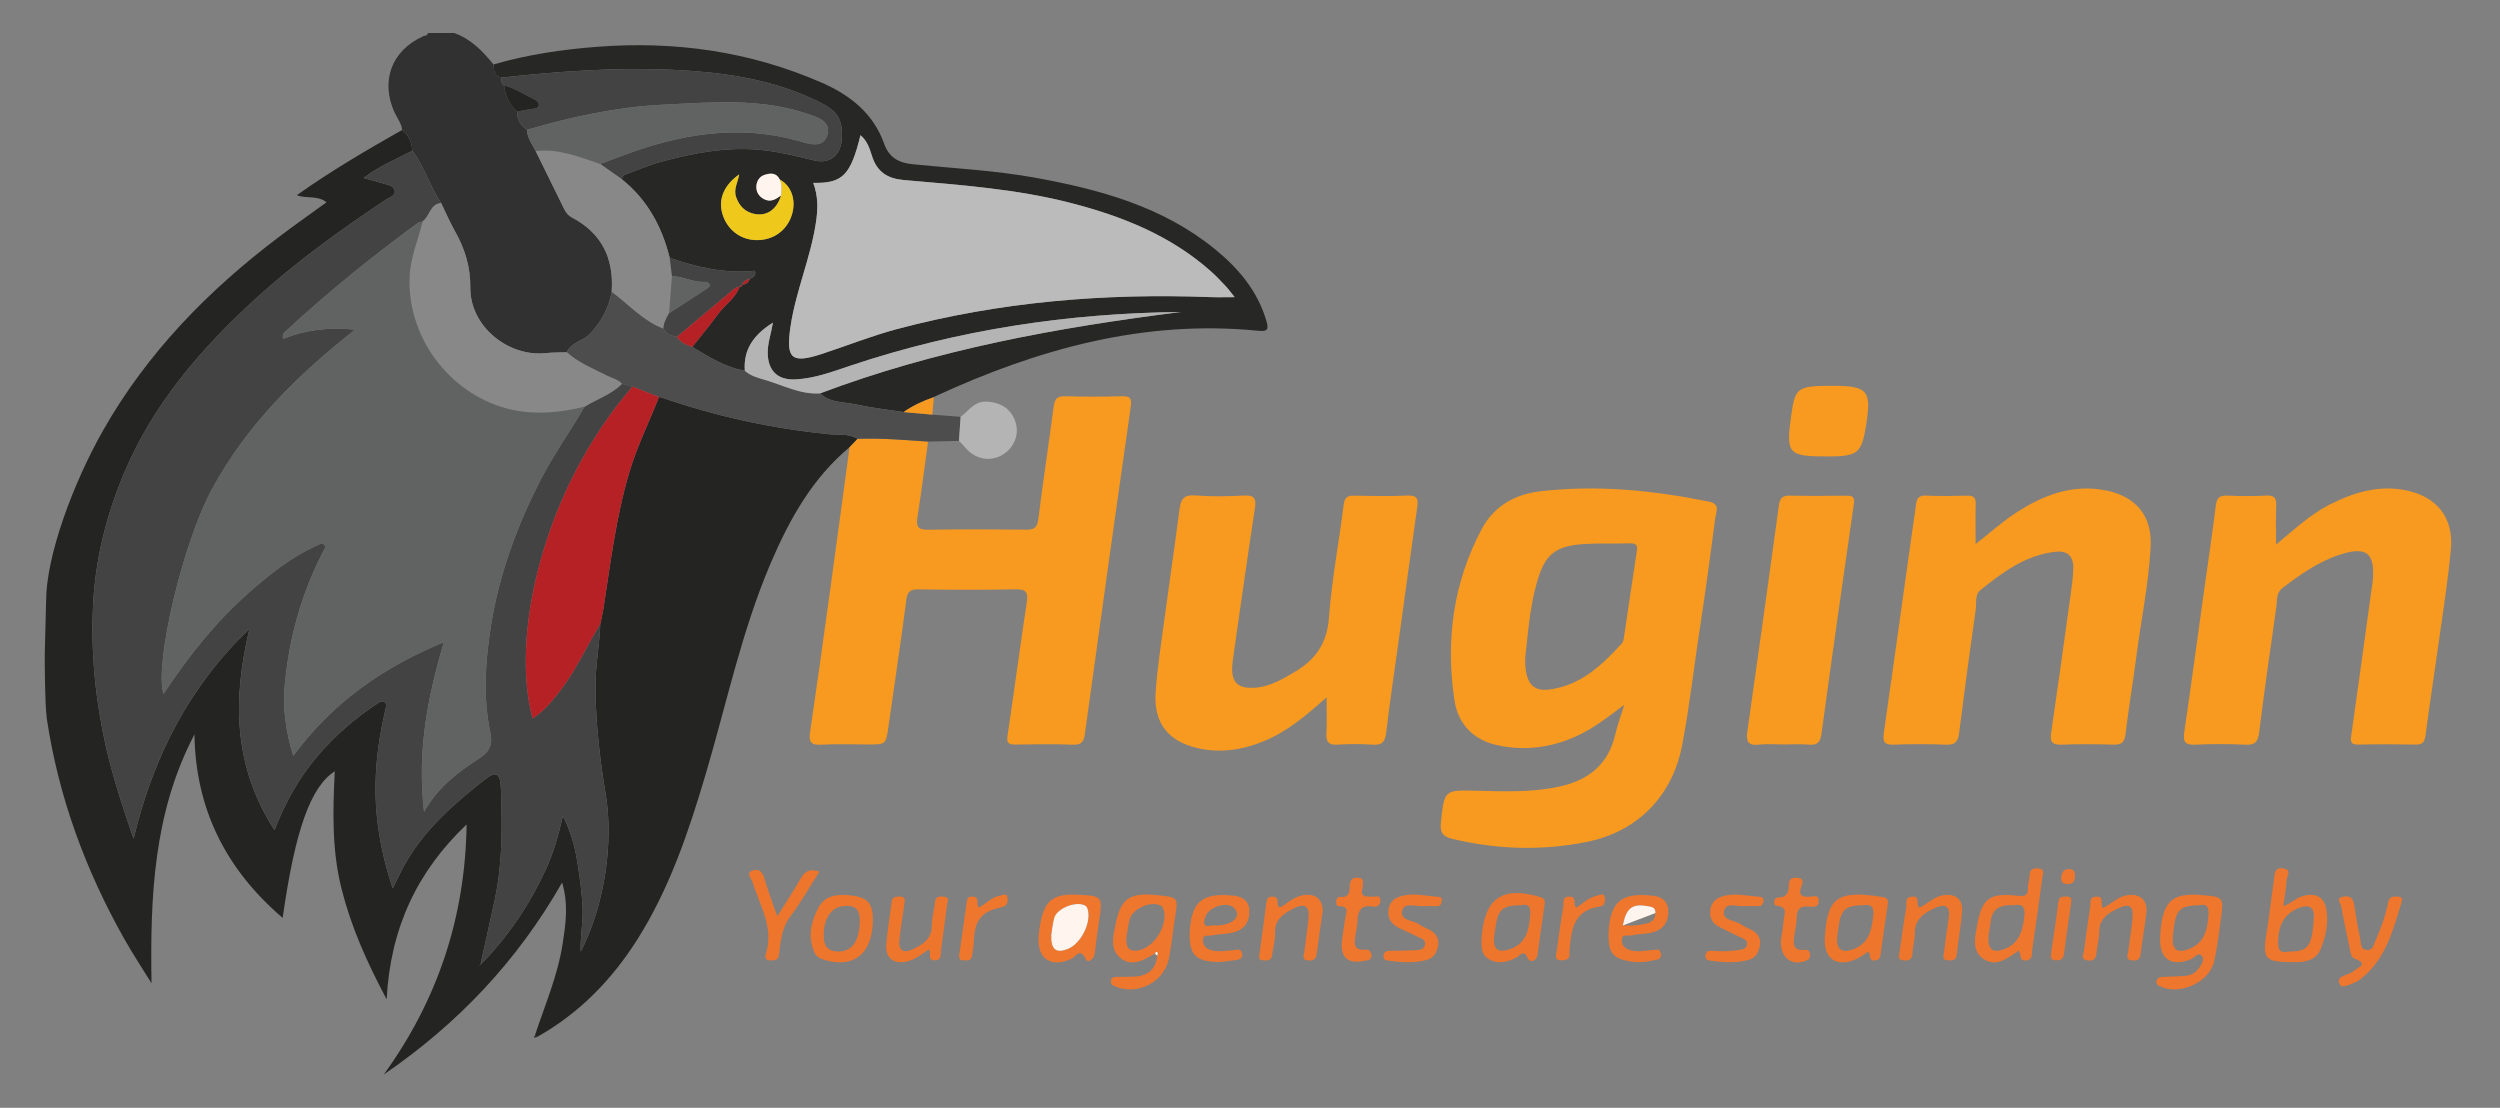 <?xml version="1.0" encoding="utf-8"?>
<!-- Generator: Adobe Illustrator 16.0.0, SVG Export Plug-In . SVG Version: 6.00 Build 0)  -->
<!DOCTYPE svg PUBLIC "-//W3C//DTD SVG 1.1//EN" "http://www.w3.org/Graphics/SVG/1.1/DTD/svg11.dtd">
<svg version="1.1" id="Layer_1" xmlns="http://www.w3.org/2000/svg" xmlns:xlink="http://www.w3.org/1999/xlink" x="0px" y="0px"
	 width="451.333px" height="200px" viewBox="0 0 451.333 200" enable-background="new 0 0 451.333 200" xml:space="preserve">
<rect x="0" y="0" width="451.333" height="200" fill="#808080" stroke="none"/>
<g>
	<path fill-rule="evenodd" clip-rule="evenodd" fill="#242423" d="M8.322,108.538c0-8.115,4.828-21.197,10.267-30.793
		c7.97-14.06,19.006-25.33,31.801-34.998c2.794-2.111,5.661-4.126,8.552-6.228c-1.608-1.311-3.533-0.583-5.361-1.279
		c6.245-4.438,12.609-8.141,19.013-11.778c1.184,0.969,1.766,2.233,1.838,3.749c-2.941,1.549-6.06,2.796-8.786,4.927
		c1.333,0.37,2.466,0.655,3.579,1.001c0.81,0.252,1.917,0.358,2.049,1.336c0.12,0.891-0.944,1.126-1.573,1.545
		c-8.23,5.487-16.267,11.254-23.573,17.927c-9.871,9.016-18.504,19.018-23.762,31.554c-3.214,7.662-5.188,15.594-5.575,23.898
		c-0.404,8.668,0.462,17.232,2.394,25.679c1.242,5.431,3,10.712,4.926,16.354c3.565-14.833,10.04-27.528,20.926-37.896
		c-3.033,12.591-2.982,24.689,4.514,36.323c2.014-5.146,4.506-9.545,7.848-13.453c3.085-3.607,6.618-6.679,10.566-9.286
		c0.422-0.278,0.955-0.761,1.49-0.349c0.405,0.313,0.226,0.87,0.118,1.332c-1.635,6.998-2.316,14.04-1.306,21.214
		c0.518,3.684,1.357,7.258,2.636,11.053c0.967-1.891,1.695-3.537,2.613-5.07c3.53-5.896,8.614-10.33,13.936-14.508
		c2.15-1.688,2.876-1.335,2.989,1.798c0.236,6.591,0.286,13.193-1.094,19.7c-0.843,3.975-1.745,7.938-2.62,11.904
		c-0.065,0.063-0.131,0.126-0.197,0.189c0.041-0.011,0.096-0.008,0.118-0.034c0.037-0.043,0.051-0.104,0.075-0.158
		c4.953-5.008,8.816-10.77,11.779-17.141c1.389-2.986,2.303-6.15,3.12-9.757c1.451,2.885,2.146,5.518,2.587,8.224
		c0.452,2.777,0.838,5.558,0.974,8.381c0.128,2.647-0.481,5.265-0.333,7.902c4.307-8.306,5.946-19.717,4.504-28.35
		c-1.069-6.403-1.808-12.852-1.854-19.369c-0.027-3.851,0.739-7.624,0.874-11.453c0.191-0.918,0.426-1.829,0.568-2.755
		c1.271-8.276,2.281-16.59,4.689-24.665c1.396-4.681,3.568-9.02,5.337-13.534c0.154,0.028,0.316,0.035,0.462,0.086
		c9.795,3.395,19.84,5.589,30.167,6.625c1.72,0.173,3.615-0.148,5.239,0.837c-0.489,0.506-0.979,1.013-1.468,1.519
		c-6.695,5.584-10.807,12.95-14.169,20.788c-5.301,12.357-8.029,25.521-11.832,38.349c-3.08,10.386-6.523,20.625-12.382,29.847
		c-4.624,7.278-10.514,13.288-18.1,17.526c-0.087-0.132-0.188-0.251-0.302-0.36c1.811-5.496,4.136-10.835,5.011-16.616
		c0.526-3.474,1.063-6.938-0.113-10.944c-8.16,14.31-18.973,25.602-32.204,34.663c9.78-13.494,14.731-28.525,14.958-45.146
		c-8.844,8.39-13.753,18.621-14.436,31.555c-3.635-6.818-6.443-13.175-8.152-19.996c-1.74-6.951-1.578-14.015-1.208-21.165
		c-4.386,2.811-7.175,10.696-9.408,26.472c-10.227-8.755-15.722-19.604-15.928-33.125c-7.41,14.149-7.999,29.331-7.751,44.92
		c-1.643-2.666-3.377-5.28-4.915-8.006c-7-12.415-11.856-25.589-13.982-39.731c-0.374-2.756-0.374-10.281-0.374-11.604"/>
	<path fill-rule="evenodd" clip-rule="evenodd" fill="#313131" d="M72.594,23.462c-0.107-1.223-0.911-2.146-1.389-3.208
		c-2.546-5.669-0.493-11.135,5.164-13.697c0.336-0.152,0.802-0.097,0.905-0.598c1.576,0,3.15,0,4.726,0
		c3.016,1.079,5.144,3.265,7.091,5.679c0.054,1.048,0.097,2.104,1.437,2.374c-0.019,0.529-0.095,1.078,0.462,1.419
		c0.233,1.853,0.936,3.47,2.366,4.722c-0.034,1.438,0.625,2.5,1.785,3.291c0.042,1.466,0.927,2.588,1.557,3.814
		c1.727,3.505,3.457,7.01,5.179,10.518c0.319,0.649,0.747,1.159,1.409,1.508c5.398,2.843,7.564,7.423,7.143,13.379
		c-0.516,2.912-1.835,5.335-3.864,7.545c-1.277,1.39-3.433,1.536-4.244,3.393c-1.25,0.044-2.51,0.013-3.751,0.146
		c-6.875,0.738-13.715-4.87-13.661-11.807c0.03-3.811-0.983-7.027-2.776-10.208c-0.923-1.636-1.667-3.374-2.491-5.065
		c-2.031-2.989-3.011-6.557-5.208-9.455C74.36,25.696,73.778,24.432,72.594,23.462z"/>
	<path fill-rule="evenodd" clip-rule="evenodd" fill="#F89920" d="M293.249,127.229c-2.83,2.107-5.504,4.264-8.681,5.697
		c-4.502,2.033-9.178,2.654-14.033,1.659c-4.532-0.929-7.332-3.845-7.979-8.257c-1.579-10.763-0.212-21.165,4.973-30.867
		c2.214-4.144,6.036-6.231,10.505-6.759c10.252-1.211,20.407-0.179,30.49,1.857c2.103,0.425,1.288,1.873,1.148,2.936
		c-0.879,6.704-1.789,13.405-2.814,20.088c-1.074,6.992-1.845,14.026-3.179,20.982c-1.758,9.171-8.08,15.623-17.278,17.446
		c-8.156,1.616-16.246,1.366-24.32-0.598c-1.767-0.43-2.127-1.283-1.944-2.987c0.624-5.799,0.563-5.82,6.403-5.672
		c4.958,0.126,9.922,0.324,14.817-0.712c5.273-1.116,8.993-3.926,10.252-9.457C292.021,130.77,292.694,129.012,293.249,127.229z
		 M275.344,118.935c-0.037,4.279,1.319,5.922,4.281,5.556c5.708-0.704,9.575-4.389,13.213-8.386c0.235-0.26,0.291-0.72,0.349-1.099
		c0.769-5.127,1.501-10.26,2.298-15.383c0.168-1.082,0.016-1.578-1.237-1.534c-2.75,0.098-5.513-0.054-8.256,0.125
		c-5.335,0.347-7.135,1.916-8.578,7.094C276.118,109.954,275.81,114.744,275.344,118.935z"/>
	<path fill-rule="evenodd" clip-rule="evenodd" fill="#272726" d="M90.528,14.011c-1.34-0.27-1.383-1.325-1.437-2.374
		c6.13-1.786,12.432-2.708,18.76-3.193c13.993-1.072,27.562,0.82,40.513,6.49c5.177,2.266,9.315,5.568,11.263,11.032
		c0.903,2.53,2.673,3.434,5.126,3.682c7.347,0.743,14.767,1.106,22.014,2.414c11.695,2.111,23.159,5.209,32.641,12.973
		c4.176,3.42,7.604,7.459,9.199,12.826c0.511,1.717,0.185,2.015-1.504,1.848c-20.649-2.045-39.803,3.327-58.31,11.855
		c-0.07,0.032-0.128,0.089-0.193,0.135c-1.947,0.656-3.79,1.523-5.484,2.694c-2.839-0.441-5.709-0.743-8.507-1.369
		c-2.22-0.497-4.716-0.225-6.551-2.009c21.02-7.929,42.941-11.899,65.131-14.693c-20.355,0.211-40.242,3.2-59.562,9.662
		c-3.271,1.094-6.519,2.338-10.019,2.51c-3.245,0.159-4.985-1.581-5.009-4.826c-0.012-1.769,0.613-3.432,0.943-5.424
		c-3.416,2.144-5.354,4.771-5.079,8.677c-3.537-0.602-6.489-2.5-9.489-4.289c1.535-1.943,3.133-3.841,4.586-5.844
		c1.252-1.727,3.194-2.9,3.962-5.001l-0.025,0.024c0.364,0.03,0.53-0.136,0.498-0.5l-0.029,0.024
		c0.775,0.116,1.103-0.434,1.441-0.968c0.476-0.334,1.177-0.521,0.885-1.482c-5.322,0.551-10.397-0.611-15.385-2.328
		c-1.397-5.632-4.04-10.507-8.638-14.191c0.054-0.412,0.208-0.72,0.649-0.876c2.144-0.759,4.238-1.698,6.427-2.287
		c6.05-1.628,12.128-2.799,18.505-2.084c3.148,0.353,6.14,1.117,9.177,1.852c2.794,0.676,4.73-0.929,4.938-3.812
		c0.32-4.45-1.416-5.625-5.971-7.634c-7.743-3.416-16.085-4.535-24.48-4.919C111.151,12.131,100.826,12.877,90.528,14.011z
		 M141.01,35.288c-0.824,2.705-2.836,3.966-5.28,3.208c-1.429-0.443-2.31-1.44-2.831-2.906c-0.522-1.469,0.333-2.675,0.547-4.107
		c-2.763,1.94-3.809,4.491-3.024,7.144c0.805,2.721,3.086,4.562,5.838,4.711c2.882,0.156,5.337-1.313,6.436-3.852
		c1.224-2.826,0.41-5.821-1.924-7.082c-0.635-1.3-1.757-1.164-2.807-0.812c-0.861,0.29-1.347,1.094-1.411,1.987
		c-0.07,0.989,0.374,1.795,1.272,2.313C139.069,36.61,140.044,35.991,141.01,35.288z M146.813,33.013
		c0.927,2.458,0.85,4.765,0.494,7.139c-0.958,6.387-3.621,12.34-4.582,18.734c-0.877,5.841,0.09,6.83,5.611,5.023
		c4.547-1.488,9.01-3.281,13.625-4.508c18.532-4.928,37.432-6.488,56.555-5.763c1.36,0.052,2.726,0.007,4.38,0.007
		c-0.654-0.81-1.102-1.437-1.625-1.993c-0.86-0.917-1.728-1.835-2.666-2.67c-7.235-6.435-15.921-9.91-25.142-12.302
		c-9.944-2.58-20.149-3.282-30.32-4.181c-2.974-0.263-4.807-1.484-5.714-4.325c-0.423-1.324-0.848-2.738-2.084-3.769
		C153.566,31.648,152.114,33.123,146.813,33.013z"/>
	<path fill-rule="evenodd" clip-rule="evenodd" fill="#F89920" d="M153.369,80.743c0.489-0.506,0.979-1.013,1.467-1.519
		c4.251-0.169,8.481,0.214,12.716,0.497c-0.637,4.595-1.221,9.197-1.937,13.779c-0.266,1.702,0.26,2.155,1.94,2.129
		c5.903-0.09,11.809-0.075,17.712-0.007c1.47,0.017,2.001-0.397,2.191-1.938c0.84-6.788,1.883-13.549,2.768-20.332
		c0.181-1.382,0.689-1.854,2.089-1.815c3.383,0.093,6.771,0.099,10.153,0c1.604-0.047,1.892,0.367,1.659,1.994
		c-2.816,19.611-5.543,39.235-8.255,58.86c-0.188,1.359-0.486,2.113-2.131,2.049c-3.458-0.138-6.926-0.072-10.389-0.025
		c-1.179,0.016-1.671-0.188-1.462-1.581c1.201-8.008,2.248-16.039,3.472-24.043c0.287-1.879-0.102-2.443-2.067-2.401
		c-5.823,0.124-11.65,0.086-17.475,0.016c-1.453-0.018-2,0.349-2.201,1.904c-0.987,7.64-2.151,15.258-3.226,22.887
		c-0.45,3.198-0.419,3.202-3.66,3.202c-2.834,0-5.675-0.122-8.5,0.042c-1.923,0.112-2.233-0.597-1.981-2.309
		c1.237-8.399,2.405-16.81,3.565-25.221C151.021,98.191,152.187,89.466,153.369,80.743z"/>
	<path fill-rule="evenodd" clip-rule="evenodd" fill="#F89920" d="M410.907,98.307c3.315-2.726,6.1-5.386,9.546-7.147
		c4.366-2.23,8.901-3.644,13.849-2.655c5.603,1.119,8.69,4.933,8.168,10.619c-0.562,6.102-1.558,12.164-2.399,18.239
		c-0.713,5.14-1.513,10.269-2.189,15.413c-0.151,1.149-0.49,1.665-1.726,1.644c-3.463-0.061-6.929-0.073-10.392,0.004
		c-1.438,0.032-1.436-0.572-1.271-1.724c1.258-8.796,2.449-17.602,3.663-26.403c0.064-0.468,0.163-0.931,0.204-1.4
		c0.446-5.066-1.083-6.339-5.964-4.751c-3.861,1.257-7.151,3.584-10.345,6.028c-1.153,0.883-0.933,2.272-1.104,3.473
		c-1.081,7.55-2.163,15.101-3.109,22.668c-0.214,1.706-0.806,2.21-2.495,2.127c-2.984-0.148-5.986-0.147-8.971-0.003
		c-1.821,0.089-2.309-0.441-2.042-2.253c1.237-8.401,2.363-16.819,3.535-25.23c0.727-5.218,1.515-10.427,2.158-15.655
		c0.171-1.396,0.652-1.887,2.057-1.827c2.358,0.101,4.729,0.13,7.083-0.008c1.579-0.093,1.827,0.581,1.769,1.926
		C410.839,93.511,410.907,95.639,410.907,98.307z"/>
	<path fill-rule="evenodd" clip-rule="evenodd" fill="#F89920" d="M356.665,98.217c2.654-2.078,4.822-4.036,7.24-5.613
		c4.989-3.257,10.38-5.328,16.488-4.023c5.355,1.143,8.161,4.672,7.872,10.12c-0.36,6.758-1.762,13.397-2.621,20.101
		c-0.59,4.599-1.383,9.173-1.924,13.777c-0.185,1.567-0.836,1.892-2.253,1.85c-3.066-0.092-6.141-0.11-9.206,0.005
		c-1.65,0.063-2.223-0.37-1.968-2.101c1.227-8.32,2.372-16.652,3.525-24.984c0.216-1.557,0.435-3.124,0.481-4.691
		c0.065-2.197-1.016-3.281-3.18-3.048c-5.412,0.581-9.602,3.712-13.647,6.974c-0.959,0.773-0.629,2.371-0.803,3.585
		c-1.056,7.393-2.056,14.793-2.986,22.202c-0.194,1.555-0.748,2.134-2.368,2.067c-3.143-0.127-6.298-0.122-9.441-0.002
		c-1.636,0.062-2.015-0.484-1.792-2.028c1.642-11.438,3.227-22.884,4.832-34.327c0.328-2.335,0.69-4.665,0.994-7.003
		c0.138-1.071,0.473-1.664,1.754-1.608c2.514,0.109,5.037,0.078,7.554,0.013c1.152-0.029,1.494,0.42,1.466,1.516
		C356.623,93.26,356.665,95.525,356.665,98.217z"/>
	<path fill-rule="evenodd" clip-rule="evenodd" fill="#F89920" d="M239.493,125.89c-3.849,3.444-7.234,6.243-11.376,7.937
		c-3.884,1.588-7.858,2.183-11.988,1.218c-5.163-1.206-7.836-4.489-7.508-9.837c0.269-4.385,0.969-8.746,1.551-13.108
		c0.896-6.701,1.899-13.388,2.756-20.094c0.235-1.844,0.752-2.74,2.884-2.565c2.893,0.239,5.826,0.17,8.73,0.019
		c1.829-0.095,2.293,0.443,2.019,2.243c-1.373,9.015-2.647,18.044-3.943,27.071c-0.111,0.776-0.202,1.567-0.173,2.348
		c0.073,1.966,1.072,2.974,3.111,3.048c3.177,0.115,5.702-1.381,8.296-2.937c3.744-2.246,5.738-5.173,6.072-9.763
		c0.493-6.808,1.806-13.552,2.654-20.339c0.169-1.351,0.662-1.681,1.914-1.653c3.226,0.07,6.458,0.126,9.68-0.017
		c1.792-0.08,1.879,0.731,1.685,2.104c-1.166,8.251-2.299,16.508-3.441,24.763c-0.733,5.295-1.537,10.582-2.155,15.891
		c-0.194,1.665-0.695,2.349-2.454,2.22c-2.114-0.156-4.254-0.132-6.372-0.007c-1.608,0.096-2.05-0.535-1.967-2.041
		C239.573,130.459,239.493,128.518,239.493,125.89z"/>
	<path fill-rule="evenodd" clip-rule="evenodd" fill="#F89920" d="M322.012,134.399c-1.495,0-3.005-0.138-4.48,0.033
		c-2.073,0.24-2.315-0.703-2.069-2.438c1.937-13.611,3.836-27.228,5.701-40.848c0.177-1.286,0.704-1.699,1.979-1.671
		c3.381,0.075,6.765,0.044,10.146,0.015c1.017-0.009,1.595,0.101,1.405,1.414c-1.996,13.84-3.972,27.683-5.849,41.541
		c-0.223,1.638-0.793,2.12-2.352,1.984C325.01,134.298,323.506,134.399,322.012,134.399z"/>
	<path fill-rule="evenodd" clip-rule="evenodd" fill="#4E4D4D" d="M167.552,79.721c-4.234-0.283-8.465-0.667-12.716-0.497
		c-1.623-0.986-3.518-0.665-5.238-0.838c-10.327-1.035-20.372-3.229-30.167-6.625c-0.146-0.051-0.308-0.058-0.463-0.086
		c-1.593-0.629-3.185-1.258-4.777-1.886c-0.637-0.167-1.273-0.334-1.911-0.501c-0.709-0.772-1.725-0.979-2.613-1.425
		c-2.533-1.275-5.199-2.324-7.347-4.264c0.811-1.857,2.967-2.003,4.244-3.393c2.029-2.209,3.348-4.633,3.863-7.544
		c3.079,2.271,5.655,5.247,9.348,6.654c0.512,0.996,1.444,1.304,2.449,1.492c0.625,1.046,1.67,1.462,2.749,1.825
		c3,1.789,5.952,3.687,9.489,4.289c1.009,0.923,2.321,1.277,3.557,1.634c3.308,0.957,6.437,2.695,10.038,2.459
		c1.835,1.784,4.332,1.513,6.551,2.009c2.798,0.626,5.668,0.928,8.507,1.369c1.735,0.153,3.471,0.306,5.206,0.459
		c1.702,0.132,3.404,0.265,5.106,0.397c-0.102,1.449-0.203,2.899-0.304,4.348C171.266,79.64,169.409,79.68,167.552,79.721z"/>
	<path fill-rule="evenodd" clip-rule="evenodd" fill="#F89920" d="M330.789,69.652c6.406,0,7.115,0.823,6.108,7.1
		c-0.818,5.104-1.489,5.648-6.946,5.651c-7.184,0.003-7.566-0.434-6.564-7.516C324.083,69.954,324.51,69.652,330.789,69.652z"/>
	<path fill-rule="evenodd" clip-rule="evenodd" fill="#EF762D" d="M389.984,169.133c0.03-0.471,0.042-0.943,0.089-1.412
		c0.509-5.11,2.282-6.575,7.411-6.131c3.961,0.343,3.992,0.347,3.467,4.303c-0.34,2.566-0.649,5.149-1.225,7.668
		c-0.881,3.859-6.335,6.232-9.859,4.45c-0.408-0.206-0.642-0.39-0.538-0.859c0.119-0.544,0.467-0.767,1.006-0.786
		c1.333-0.047,2.666-0.094,3.997-0.173c0.98-0.059,1.863-0.42,2.48-1.192c0.54-0.677,1.208-1.642,0.748-2.334
		c-0.637-0.957-1.334,0.218-1.959,0.476C391.959,174.646,389.756,173.103,389.984,169.133z M397.015,163.429
		c-3.276,0.044-4.081,0.737-4.531,3.766c-0.104,0.698-0.189,1.402-0.23,2.105c-0.124,2.149,0.857,2.837,2.9,2.044
		c2.643-1.025,3.316-3.184,3.521-5.765C398.796,164.025,398.693,163.062,397.015,163.429z"/>
	<path fill-rule="evenodd" clip-rule="evenodd" fill="#EF762D" d="M208.514,172.169c-1.94,1.065-4.009,2.451-6.122,0.875
		c-2.093-1.562-1.419-4.009-1.001-6.137c0.935-4.758,2.556-5.823,7.628-5.29c3.701,0.391,3.683,0.388,3.11,4.031
		c-0.379,2.408-0.617,4.84-1.06,7.234c-0.813,4.411-5.669,6.913-9.82,5.18c-0.534-0.223-0.76-0.44-0.68-0.999
		c0.089-0.625,0.529-0.688,1.024-0.694c1.022-0.015,2.045-0.012,3.066-0.051c2.452-0.093,4.01-1.211,4.268-3.786
		c0.017-0.208,0.128-0.518,0.035-0.603C208.732,171.722,208.621,171.996,208.514,172.169z M203.336,169.3
		c-0.029,1.454,0.203,2.559,2.072,2.295c2.996-0.424,5.686-4.865,4.577-7.615c-0.076-0.188-0.253-0.382-0.434-0.478
		c-1.814-0.957-5.169,0.562-5.641,2.578C203.662,167.14,203.524,168.226,203.336,169.3z"/>
	<path fill-rule="evenodd" clip-rule="evenodd" fill="#EF762D" d="M412.222,163.58c1.497-0.525,2.346-1.546,3.607-1.852
		c2.405-0.582,3.88,0.285,4.206,2.723c0.32,2.395-0.177,4.725-1.093,6.904c-0.854,2.032-2.759,2.367-4.75,2.353
		c-5.467-0.039-5.777-0.43-4.932-5.75c0.494-3.105,0.834-6.235,1.292-9.348c0.128-0.869,0.031-1.999,1.522-1.852
		c1.817,0.181,0.759,1.413,0.729,2.127C412.746,160.364,412.455,161.833,412.222,163.58z M413.101,171.803
		c3.157-0.032,3.943-0.698,4.385-3.607c0.129-0.851,0.19-1.714,0.239-2.574c0.112-1.97-1.022-2.315-2.56-1.758
		c-2.643,0.957-3.726,2.922-3.88,5.736C411.189,171.363,411.465,172.139,413.101,171.803z"/>
	<path fill-rule="evenodd" clip-rule="evenodd" fill="#EF762D" d="M364.433,171.617c-2.081,1.428-4.111,3.061-6.392,1.468
		c-2.128-1.486-1.483-3.943-1.092-6.102c0.88-4.837,2.24-5.843,7.325-5.267c1.318,0.149,1.893-0.064,1.834-1.478
		c-0.028-0.693,0.28-1.396,0.287-2.097c0.012-1.182,0.621-1.487,1.659-1.357c1.196,0.149,0.74,1.02,0.659,1.627
		c-0.582,4.365-1.187,8.728-1.837,13.083c-0.104,0.694,0.151,1.673-0.979,1.881C364.458,173.642,364.958,172.256,364.433,171.617z
		 M363.503,163.431c-2.336-0.16-3.9,0.586-4.142,3.096c-0.09,0.93-0.343,1.848-0.385,2.777c-0.095,2.152,0.907,2.823,2.906,2.029
		c2.611-1.035,3.249-3.175,3.556-5.731C365.659,163.77,365.237,163.099,363.503,163.431z"/>
	<path fill-rule="evenodd" clip-rule="evenodd" fill="#B4B4B4" d="M173.124,79.599c0.102-1.449,0.203-2.899,0.304-4.348
		c1.471-1.055,2.416-2.847,4.685-2.741c2.713,0.126,4.67,1.457,5.315,4.046c0.574,2.306-0.642,4.731-2.908,5.799
		c-2.181,1.028-4.67,0.389-6.283-1.589C173.898,80.349,173.496,79.986,173.124,79.599z"/>
	<path fill-rule="evenodd" clip-rule="evenodd" fill="#EF762D" d="M194.245,161.524c4.877,0.197,4.865,0.195,4.135,4.986
		c-0.283,1.859-0.511,3.728-0.74,5.595c-0.134,1.086-1.265,1.858-1.611,1.089c-1.004-2.225-1.832-0.458-2.599-0.102
		c-3.612,1.674-6.15,0.068-5.938-3.855c0.05-0.936,0.192-1.873,0.375-2.794C188.643,162.561,190.214,161.362,194.245,161.524z
		 M189.795,168.784c-0.1,2.672,0.896,3.375,2.993,2.527c2.376-0.96,4.28-4.771,3.572-7.174c-0.061-0.205-0.177-0.44-0.341-0.563
		c-1.432-1.056-5.206,0.331-5.697,2.148C190.019,166.846,189.92,168.023,189.795,168.784z"/>
	<path fill-rule="evenodd" clip-rule="evenodd" fill="#EE752C" d="M267.457,169.523c0.039-0.379,0.049-0.457,0.055-0.535
		c0.541-6.865,3.813-9.05,10.485-7.052c0.781,0.234,0.973,0.562,0.856,1.332c-0.456,3.025-0.839,6.062-1.285,9.088
		c-0.183,1.237-1.399,1.49-1.741,0.674c-0.739-1.766-1.384-0.531-2.023-0.188c-1.696,0.911-3.484,1.292-5.148,0.239
		C267.315,172.234,267.484,170.635,267.457,169.523z M274.547,163.428c-3.179,0.003-4.046,0.711-4.485,3.527
		c-0.134,0.855-0.297,1.712-0.346,2.573c-0.102,1.803,0.751,2.441,2.496,1.956c3.016-0.838,3.765-3.137,4.012-5.896
		C276.361,164.063,276.267,163.036,274.547,163.428z"/>
	<path fill-rule="evenodd" clip-rule="evenodd" fill="#EE752C" d="M337.324,171.784c-0.857,0.537-1.482,1.031-2.187,1.352
		c-3.524,1.602-5.945-0.036-5.699-3.87c0.452-7.072,2.074-8.686,10.422-7.326c0.774,0.127,1.073,0.46,0.952,1.263
		c-0.456,3.021-0.882,6.048-1.299,9.075c-0.083,0.599-0.241,1.014-0.948,1.107C337.257,173.559,337.776,172.351,337.324,171.784z
		 M336.485,163.428c-3.173-0.004-4.084,0.736-4.5,3.508c-0.116,0.778-0.26,1.556-0.316,2.339c-0.155,2.155,0.838,2.848,2.903,2.089
		c2.817-1.035,3.318-3.372,3.604-5.985C338.356,163.727,337.848,163.183,336.485,163.428z"/>
	<path fill-rule="evenodd" clip-rule="evenodd" fill="#EF762D" d="M214.763,168.589c0.205-5.788,2.273-7.527,8.027-6.88
		c1.558,0.175,2.707,0.969,2.752,2.679c0.044,1.678-0.526,3.073-2.258,3.743c-1.495,0.578-3.104,0.423-4.631,0.763
		c-0.532,0.119-1.399-0.279-1.479,0.692c-0.069,0.852,0.32,1.494,1.164,1.838c1.389,0.564,2.788,0.189,4.191,0.131
		c0.611-0.025,1.509-0.522,1.701,0.609c0.18,1.055-0.667,1.101-1.35,1.187c-1.163,0.147-2.343,0.368-3.501,0.305
		C215.813,173.462,214.726,172.213,214.763,168.589z M218.867,167.058c1.116,0.101,2.239-0.042,3.231-0.505
		c1.159-0.542,1.701-1.609,0.697-2.629c-1.257-1.276-4.525-0.222-5.169,1.531C217.192,166.638,217.162,167.521,218.867,167.058z"/>
	<path fill-rule="evenodd" clip-rule="evenodd" fill="#EF762D" d="M290.388,168.529c0.286-5.672,2.163-7.495,8.091-6.812
		c1.463,0.169,2.566,0.922,2.68,2.496c0.12,1.667-0.394,3.097-2.078,3.852c-1.475,0.659-3.098,0.446-4.615,0.815
		c-0.591,0.144-1.58-0.337-1.665,0.747c-0.077,0.967,0.488,1.589,1.431,1.894c1.329,0.431,2.645,0.081,3.97,0.024
		c0.62-0.026,1.505-0.484,1.653,0.671c0.14,1.087-0.756,0.999-1.398,1.157c-1.624,0.397-3.252,0.441-4.894,0.06
		C291.064,172.852,290.346,171.765,290.388,168.529z M292.976,167.079c1.636,0.065,3.025-0.011,4.414-0.385
		c1.016-0.275,1.416-0.912,1.468-1.863c0.064-1.176-0.885-1.131-1.623-1.262C294.659,163.112,293.562,163.996,292.976,167.079z"/>
	<path fill-rule="evenodd" clip-rule="evenodd" fill="#EF762D" d="M433.618,162.708c-1.59,5.172-2.888,10.512-7.493,14.07
		c-0.667,0.515-1.517,0.825-2.323,1.113c-0.562,0.2-1.268,0.423-1.518-0.512c-0.191-0.72,0.293-0.978,0.812-1.216
		c0.641-0.296,1.402-0.459,1.893-0.914c0.607-0.565,2.776-1.251,0.124-2.161c-0.687-0.236-0.764-1.146-0.908-1.836
		c-0.533-2.538-1.081-5.074-1.539-7.626c-0.104-0.578-1.093-1.53,0.453-1.769c1.184-0.183,1.709,0.322,1.884,1.472
		c0.319,2.098,0.688,4.19,1.114,6.269c0.145,0.705-0.008,1.717,1.043,1.889c1.202,0.196,1.322-0.876,1.662-1.624
		c1.012-2.223,1.83-4.523,2.306-6.915c0.223-1.114,0.882-1.11,1.704-1.089C433.395,161.875,433.75,162.038,433.618,162.708z"/>
	<path fill-rule="evenodd" clip-rule="evenodd" fill="#EE752C" d="M157.579,166.208c-0.082,5.861-3.306,8.571-8.479,7.162
		c-0.882-0.24-1.706-0.604-2.064-1.416c-1.24-2.81-0.651-5.538,0.723-8.107c1.241-2.319,3.538-2.421,5.752-2.2
		C156.688,161.964,157.621,163.124,157.579,166.208z M155.222,166.419c0.067-2.305-0.86-3.141-3.132-2.827
		c-2.244,0.309-3.563,2.641-3.355,5.848c0.098,1.511,0.868,2.254,2.362,2.337C153.692,171.92,155.116,170.082,155.222,166.419z"/>
	<path fill-rule="evenodd" clip-rule="evenodd" fill="#EF762D" d="M238.781,164.605c-0.367,2.572-0.749,5.055-1.065,7.546
		c-0.124,0.983-0.565,1.335-1.549,1.248c-1.235-0.109-0.778-0.893-0.698-1.539c0.253-2.025,0.558-4.046,0.759-6.076
		c0.215-2.162-0.651-2.799-2.607-1.817c-1.827,0.918-3.535,1.973-3.435,4.515c0.051,1.31-0.377,2.634-0.537,3.958
		c-0.123,1.021-0.817,0.977-1.552,0.944c-1.02-0.043-0.786-0.69-0.696-1.332c0.41-2.955,0.786-5.914,1.196-8.869
		c0.083-0.601,0.093-1.288,1.004-1.324c0.843-0.033,1.049,0.355,1.06,1.14c0.017,1.235,0.693,0.703,1.206,0.343
		c1.029-0.727,2.046-1.468,3.317-1.72C237.431,161.177,238.903,162.437,238.781,164.605z"/>
	<path fill-rule="evenodd" clip-rule="evenodd" fill="#EF762D" d="M379.65,163.904c1.466-0.648,2.533-1.911,4.134-2.243
		c2.375-0.492,3.961,0.721,3.714,3.096c-0.26,2.492-0.766,4.959-1.039,7.449c-0.119,1.098-0.663,1.245-1.556,1.183
		c-1.22-0.086-0.783-0.883-0.699-1.535c0.27-2.099,0.62-4.19,0.793-6.298c0.158-1.938-0.591-2.499-2.355-1.676
		c-1.824,0.852-3.663,1.788-3.659,4.329c0.002,1.24-0.369,2.478-0.491,3.724c-0.099,0.988-0.352,1.603-1.556,1.471
		c-1.412-0.154-0.807-1.03-0.714-1.717c0.356-2.641,0.716-5.281,1.117-7.915c0.115-0.759-0.269-1.866,1.128-1.909
		C380.07,161.813,378.989,163.205,379.65,163.904z"/>
	<path fill-rule="evenodd" clip-rule="evenodd" fill="#EE752C" d="M346.52,163.845c1.411-0.611,2.481-1.868,4.076-2.186
		c2.31-0.461,3.797,0.591,3.626,2.915c-0.189,2.577-0.688,5.131-0.952,7.705c-0.12,1.179-0.85,1.136-1.655,1.095
		c-1.05-0.053-0.736-0.839-0.667-1.398c0.27-2.18,0.605-4.352,0.886-6.531c0.243-1.894-0.787-2.26-2.259-1.626
		c-2.052,0.885-3.917,1.979-3.883,4.699c0.015,1.164-0.394,2.329-0.427,3.499c-0.033,1.199-0.625,1.468-1.646,1.367
		c-1.221-0.119-0.748-1.012-0.67-1.604c0.35-2.645,0.723-5.288,1.196-7.912c0.128-0.71-0.387-1.86,1.025-2.003
		C346.837,161.695,345.738,163.347,346.52,163.845z"/>
	<path fill-rule="evenodd" clip-rule="evenodd" fill="#EE752C" d="M167.676,171.393c-1.273,0.885-2.443,1.833-3.916,2.186
		c-2.375,0.569-3.952-0.617-3.764-3.02c0.201-2.577,0.662-5.134,0.965-7.705c0.12-1.014,0.788-0.986,1.527-0.993
		c1.024-0.008,0.875,0.686,0.791,1.299c-0.295,2.177-0.693,4.343-0.91,6.526c-0.188,1.892,0.652,2.513,2.378,1.694
		c1.762-0.836,3.456-1.802,3.468-4.23c0.006-1.397,0.443-2.789,0.561-4.193c0.097-1.159,0.806-1.156,1.632-1.083
		c1.075,0.095,0.657,0.824,0.581,1.395c-0.361,2.723-0.71,5.447-1.105,8.166c-0.112,0.772,0.222,1.894-1.131,1.938
		C167.311,173.418,168.266,172.01,167.676,171.393z"/>
	<path fill-rule="evenodd" clip-rule="evenodd" fill="#EF762D" d="M256.967,163.589c-1.326,0.112-3.405-0.735-3.798,0.746
		c-0.514,1.937,1.965,1.736,3.062,2.563c0.556,0.418,1.258,0.634,1.877,0.975c1.147,0.63,1.753,1.579,1.501,2.914
		c-0.231,1.226-0.795,2.202-2.136,2.541c-2.26,0.571-4.523,0.425-6.792,0.103c-0.478-0.068-0.934-0.145-0.904-0.813
		c0.031-0.699,0.398-0.954,1.055-0.962c1.491-0.02,2.984-0.021,4.472-0.111c0.747-0.046,1.724,0.056,1.94-0.95
		c0.231-1.076-0.806-1.204-1.455-1.541c-1.044-0.542-2.139-0.988-3.192-1.514c-1.394-0.695-2.192-1.729-1.914-3.402
		c0.287-1.722,1.532-2.255,3.002-2.522c1.975-0.359,3.916,0.179,5.875,0.269c0.416,0.019,0.797,0.116,0.732,0.66
		c-0.067,0.573-0.192,1.087-0.966,1.054C258.541,163.563,257.753,163.589,256.967,163.589z"/>
	<path fill-rule="evenodd" clip-rule="evenodd" fill="#EF762D" d="M314.394,163.576c-0.643,0.111-2.717-0.715-3.117,0.75
		c-0.53,1.944,1.941,1.75,3.042,2.563c0.622,0.46,1.396,0.707,2.072,1.101c1.059,0.614,1.561,1.553,1.325,2.77
		c-0.235,1.212-0.774,2.213-2.114,2.559c-2.256,0.583-4.516,0.425-6.785,0.123c-0.632-0.084-1.023-0.287-0.914-1.035
		c0.114-0.778,0.664-0.782,1.223-0.743c1.652,0.116,3.296,0.099,4.935-0.178c0.655-0.11,1.263-0.276,1.326-1.069
		c0.055-0.7-0.528-0.892-1.019-1.13c-1.339-0.653-2.695-1.27-4.017-1.956c-1.249-0.65-1.779-1.697-1.572-3.123
		c0.212-1.456,1.12-2.126,2.469-2.471c2.134-0.546,4.22,0.043,6.326,0.14c0.562,0.026,0.862,0.236,0.777,0.863
		c-0.076,0.559-0.349,0.84-0.914,0.838C316.652,163.574,315.867,163.576,314.394,163.576z"/>
	<path fill-rule="evenodd" clip-rule="evenodd" fill="#EE752C" d="M140.321,165.429c1.449-2.321,2.922-4.538,4.239-6.844
		c0.738-1.292,1.613-1.834,3.376-1.22c-1.759,2.741-3.329,5.521-5.232,8.049c-1.582,2.102-1.771,4.478-2.063,6.87
		c-0.12,0.982-0.621,1.099-1.412,1.114c-0.835,0.016-1.244-0.354-0.991-1.13c1.571-4.826-1.117-8.84-2.423-13.125
		c-0.189-0.621-1.192-1.484-0.025-1.958c1.1-0.447,1.834,0.104,2.198,1.372C138.651,160.859,139.519,163.102,140.321,165.429z"/>
	<path fill-rule="evenodd" clip-rule="evenodd" fill="#EF762D" d="M321.509,169.754c0.126-0.886,0.39-2.279,0.505-3.686
		c0.083-1.014,0.842-2.314-1.235-2.549c-0.848-0.096-0.49-1.483,0.192-1.489c1.699-0.014,1.958-1.026,1.967-2.254
		c0.009-1.266,0.726-1.411,1.686-1.288c1.239,0.159,0.717,1.107,0.544,1.629c-0.559,1.687,0.295,1.816,1.617,1.775
		c0.543-0.017,1.544-0.506,1.543,0.744c-0.001,1.204-0.893,1.129-1.664,1.033c-1.594-0.197-2.302,0.403-2.289,2.052
		c0.008,1.008-0.276,2.019-0.418,3.029c-0.207,1.474-0.447,2.967,1.874,2.72c0.528-0.056,0.911,0.195,0.938,0.789
		c0.021,0.468,0.026,0.833-0.563,1.102C323.649,174.528,321.344,173.054,321.509,169.754z"/>
	<path fill-rule="evenodd" clip-rule="evenodd" fill="#EF762D" d="M246.01,160.26c-0.58,1.775,0.662,1.59,1.815,1.622
		c0.516,0.014,1.396-0.392,1.383,0.708c-0.012,0.962-0.676,1.216-1.452,1.078c-2.026-0.361-2.583,0.731-2.674,2.471
		c-0.053,1.017-0.253,2.027-0.42,3.036c-0.221,1.338-0.12,2.414,1.661,2.275c0.729-0.056,1.206,0.151,1.257,0.995
		c0.059,0.98-0.683,0.883-1.263,1.011c-2.963,0.654-4.394-0.628-4.038-3.647c0.156-1.327,0.369-2.648,0.566-3.971
		c0.152-1.013,0.852-2.262-1.134-2.229c-0.465,0.008-0.503-0.51-0.478-0.92c0.028-0.45,0.238-0.798,0.706-0.753
		c1.417,0.135,1.722-0.668,1.739-1.857c0.014-0.917,0.208-1.707,1.476-1.619C246.57,158.557,245.894,159.529,246.01,160.26z"/>
	<path fill-rule="evenodd" clip-rule="evenodd" fill="#EF762D" d="M176.705,163.85c1.319-0.724,2.287-1.858,3.726-2.119
		c0.538-0.098,1.343-0.634,1.46,0.322c0.069,0.559,0.051,1.471-0.908,1.687c-0.605,0.136-1.208,0.3-1.795,0.498
		c-2.814,0.945-3.278,3.259-3.388,5.802c-0.038,0.86-0.198,1.717-0.331,2.57c-0.14,0.893-0.855,0.751-1.471,0.776
		c-0.786,0.031-0.909-0.444-0.819-1.072c0.456-3.188,0.932-6.374,1.359-9.566c0.095-0.707,0.42-0.926,1.083-0.88
		C176.952,161.96,176.139,163.134,176.705,163.85z"/>
	<path fill-rule="evenodd" clip-rule="evenodd" fill="#EF762D" d="M284.581,163.885c1.251-0.864,2.28-1.875,3.707-2.179
		c0.5-0.106,1.233-0.521,1.409,0.171c0.15,0.594,0.027,1.689-0.726,1.774c-4.967,0.565-5.295,4.267-5.623,8.025
		c-0.046,0.52,0.16,1.223-0.411,1.491c-0.457,0.215-1.1,0.277-1.582,0.138c-0.725-0.211-0.412-0.925-0.347-1.414
		c0.366-2.717,0.733-5.435,1.206-8.134c0.122-0.696-0.338-1.892,1.119-1.892C284.826,161.867,283.834,163.259,284.581,163.885z"/>
	<path fill-rule="evenodd" clip-rule="evenodd" fill="#EE752C" d="M370.275,172.167c0.452-3.108,0.95-6.211,1.332-9.329
		c0.132-1.074,0.774-0.965,1.486-0.975c0.981-0.014,0.896,0.58,0.797,1.263c-0.442,3.03-0.89,6.061-1.268,9.099
		c-0.116,0.934-0.589,1.14-1.412,1.15C370.286,173.389,370.178,172.889,370.275,172.167z"/>
	<path fill-rule="evenodd" clip-rule="evenodd" fill="#F89920" d="M168.321,74.853c-1.735-0.153-3.471-0.306-5.206-0.459
		c1.695-1.171,3.538-2.038,5.485-2.694C168.507,72.75,168.414,73.802,168.321,74.853z"/>
	<path fill-rule="evenodd" clip-rule="evenodd" fill="#EF762D" d="M373.509,156.896c0.936,0.008,1.147,0.545,1.084,1.377
		c-0.062,0.805-0.316,1.312-1.233,1.322c-0.851,0.01-1.307-0.24-1.226-1.197C372.209,157.504,372.521,156.913,373.509,156.896z"/>
	<path fill-rule="evenodd" clip-rule="evenodd" fill="#242423" d="M96.886,187.252c-0.175,0.023-0.35,0.046-0.524,0.069
		c0.074-0.143,0.148-0.286,0.223-0.43C96.699,187.001,96.799,187.12,96.886,187.252z"/>
	<path fill-rule="evenodd" clip-rule="evenodd" fill="#444343" d="M112.28,69.288c0.637,0.167,1.274,0.333,1.911,0.5
		c-16.351,18.895-22.052,45.378-18.032,59.919c1.968-1.271,3.416-2.996,4.806-4.79c2.951-3.808,4.932-8.197,7.41-12.289
		c-0.135,3.829-0.9,7.603-0.874,11.453c0.046,6.518,0.786,12.966,1.854,19.369c1.441,8.633-0.197,20.044-4.504,28.35
		c-0.148-2.638,0.461-5.255,0.333-7.902c-0.136-2.823-0.522-5.604-0.974-8.381c-0.44-2.706-1.136-5.339-2.587-8.224
		c-0.817,3.606-1.731,6.771-3.12,9.757c-2.962,6.371-6.826,12.133-11.779,17.141l0.003,0.003c0.875-3.967,1.777-7.93,2.62-11.904
		c1.379-6.507,1.33-13.109,1.094-19.7c-0.112-3.133-0.838-3.485-2.989-1.798c-5.322,4.178-10.406,8.611-13.936,14.508
		c-0.918,1.533-1.646,3.18-2.613,5.07c-1.278-3.795-2.118-7.369-2.636-11.053c-1.01-7.174-0.329-14.216,1.306-21.214
		c0.108-0.462,0.287-1.02-0.118-1.332c-0.535-0.412-1.067,0.07-1.49,0.349c-3.948,2.607-7.481,5.679-10.566,9.286
		c-3.341,3.908-5.834,8.307-7.848,13.453c-7.496-11.634-7.546-23.732-4.514-36.323c-10.886,10.368-17.36,23.063-20.926,37.896
		c-1.926-5.642-3.685-10.923-4.926-16.354c-1.932-8.446-2.798-17.011-2.394-25.679c0.387-8.305,2.361-16.236,5.575-23.898
		c5.257-12.536,13.891-22.539,23.762-31.554c7.306-6.673,15.343-12.44,23.573-17.927c0.629-0.419,1.693-0.654,1.573-1.545
		c-0.132-0.978-1.239-1.083-2.049-1.336c-1.113-0.346-2.246-0.631-3.579-1.001c2.726-2.131,5.845-3.378,8.786-4.927
		c2.197,2.897,3.178,6.465,5.208,9.455c-2.03,0.174-2.034,2.392-3.333,3.303c-0.296,0.094-0.642,0.119-0.88,0.293
		c-8.238,6.021-16.163,12.428-23.654,19.361c-0.367,0.34-0.943,0.641-0.643,1.554c4.016-1.626,8.191-2.149,12.974-1.666
		c-10.516,8.267-19.6,17.301-25.831,28.788c-5.354,9.872-10.453,31.826-8.74,36.969c4.493-6.833,9.504-13.128,15.634-18.486
		c3.68-3.217,7.476-6.236,11.965-8.27c0.424-0.192,0.875-0.54,1.316-0.231c0.55,0.385,0.118,0.862-0.079,1.241
		c-3.917,7.543-6.159,15.579-6.951,24.015c-0.401,4.272,0.147,8.464,1.522,12.92c7.125-9.657,16.202-15.971,27.198-20.535
		c-3.013,10.164-4.843,19.896-3.582,30.638c2.586-4.589,6.277-7.263,10.075-9.718c1.884-1.218,2.308-2.671,1.904-4.562
		c-1.365-6.397-0.928-12.778,0.076-19.154c1.44-9.146,4.55-17.717,8.718-25.975c2.416-4.786,5.515-9.126,8.201-13.729
		C107.773,72.03,110.371,71.22,112.28,69.288z"/>
	<path fill-rule="evenodd" clip-rule="evenodd" fill="#B52125" d="M108.375,112.629c-2.478,4.092-4.458,8.481-7.41,12.289
		c-1.39,1.794-2.838,3.52-4.806,4.79c-4.02-14.541,1.681-41.025,18.032-59.919c1.592,0.629,3.184,1.258,4.777,1.887
		c-1.768,4.515-3.939,8.854-5.336,13.534c-2.408,8.074-3.419,16.388-4.689,24.665C108.8,110.8,108.566,111.711,108.375,112.629z"/>
	<path fill-rule="evenodd" clip-rule="evenodd" fill="#444343" d="M86.724,174.191c-0.024,0.054-0.039,0.115-0.075,0.158
		c-0.022,0.026-0.078,0.023-0.118,0.034c0.066-0.063,0.131-0.126,0.197-0.189L86.724,174.191z"/>
	<path fill-rule="evenodd" clip-rule="evenodd" fill="#898889" d="M112.28,69.288c-1.91,1.932-4.507,2.742-6.747,4.134
		c-4.299,1.051-8.591,1.514-13.014,0.573c-10.616-2.259-18.918-12.402-18.593-23.786c0.104-3.617,1.538-6.841,2.381-10.24
		c1.299-0.911,1.303-3.129,3.333-3.303c0.825,1.692,1.568,3.429,2.491,5.065c1.792,3.18,2.806,6.397,2.776,10.208
		c-0.054,6.937,6.786,12.544,13.661,11.807c1.241-0.133,2.5-0.102,3.751-0.146c2.148,1.939,4.814,2.989,7.347,4.264
		C110.555,68.309,111.571,68.516,112.28,69.288z"/>
	<path fill-rule="evenodd" clip-rule="evenodd" fill="#444343" d="M90.528,14.011c10.298-1.134,20.624-1.88,30.985-1.406
		c8.395,0.384,16.738,1.504,24.48,4.919c4.555,2.009,6.291,3.184,5.971,7.634c-0.208,2.883-2.144,4.488-4.938,3.812
		c-3.037-0.735-6.028-1.5-9.177-1.852c-6.377-0.714-12.455,0.456-18.505,2.084c-2.189,0.589-4.283,1.528-6.427,2.287
		c-0.441,0.156-0.595,0.464-0.649,0.876c-1.306-0.918-2.611-1.837-3.917-2.756c1.396-0.525,2.791-1.051,4.188-1.573
		c10.346-3.864,20.84-5.655,31.77-2.554c1.766,0.501,4.346,1.412,5.066-1.163c0.688-2.458-1.813-3.153-3.648-3.773
		c-8.566-2.895-17.452-2.067-26.181-1.632c-8.264,0.411-16.423,2.193-24.407,4.528c-1.159-0.791-1.818-1.853-1.784-3.291
		c0.839-0.162,1.674-0.352,2.519-0.475c0.542-0.079,1.24,0.003,1.384-0.626c0.139-0.607-0.474-0.962-0.952-1.19
		c-1.76-0.837-3.383-1.977-5.317-2.431C90.433,15.089,90.509,14.541,90.528,14.011z"/>
	<path fill-rule="evenodd" clip-rule="evenodd" fill="#898889" d="M108.352,29.61c1.306,0.918,2.611,1.837,3.917,2.756
		c4.598,3.684,7.241,8.559,8.638,14.191c0.136,1.098,0.273,2.196,0.41,3.294c-0.175,2.233-0.35,4.466-0.526,6.699
		c-0.506,0.86-0.986,1.73-1.015,2.765c-3.693-1.407-6.269-4.383-9.348-6.654c0.422-5.957-1.744-10.537-7.142-13.379
		c-0.662-0.349-1.09-0.858-1.409-1.508c-1.722-3.508-3.452-7.012-5.179-10.518C100.832,26.806,104.574,28.295,108.352,29.61z"/>
	<path fill-rule="evenodd" clip-rule="evenodd" fill="#616262" d="M108.352,29.61c-3.778-1.315-7.52-2.804-11.654-2.354
		c-0.63-1.226-1.515-2.348-1.557-3.814c7.983-2.335,16.142-4.117,24.406-4.528c8.729-0.435,17.615-1.263,26.181,1.632
		c1.835,0.62,4.335,1.315,3.648,3.773c-0.72,2.575-3.3,1.664-5.066,1.163c-10.93-3.101-21.424-1.31-31.77,2.554
		C111.143,28.559,109.748,29.085,108.352,29.61z"/>
	<path fill-rule="evenodd" clip-rule="evenodd" fill="#242423" d="M90.99,15.43c1.934,0.455,3.558,1.594,5.317,2.431
		c0.478,0.228,1.091,0.583,0.952,1.19c-0.144,0.63-0.842,0.547-1.384,0.626c-0.845,0.123-1.68,0.313-2.519,0.475
		C91.926,18.9,91.223,17.283,90.99,15.43z"/>
	<path fill-rule="evenodd" clip-rule="evenodd" fill="#BCBBBB" d="M146.813,33.013c5.302,0.109,6.754-1.365,8.531-8.607
		c1.237,1.03,1.662,2.445,2.084,3.769c0.908,2.84,2.74,4.062,5.714,4.325c10.17,0.899,20.375,1.601,30.32,4.181
		c9.221,2.393,17.907,5.868,25.142,12.302c0.938,0.835,1.806,1.754,2.666,2.67c0.523,0.556,0.971,1.184,1.625,1.993
		c-1.654,0-3.02,0.044-4.38-0.007c-19.123-0.726-38.022,0.835-56.555,5.763c-4.615,1.227-9.077,3.02-13.625,4.508
		c-5.521,1.806-6.489,0.817-5.611-5.023c0.961-6.395,3.625-12.348,4.582-18.734C147.662,37.778,147.74,35.471,146.813,33.013z"/>
	<path fill-rule="evenodd" clip-rule="evenodd" fill="#B4B4B4" d="M148.057,71.016c-3.601,0.235-6.729-1.503-10.038-2.459
		c-1.236-0.357-2.547-0.711-3.557-1.634c-0.275-3.906,1.663-6.534,5.079-8.678c-0.33,1.992-0.955,3.655-0.943,5.424
		c0.023,3.245,1.764,4.985,5.009,4.826c3.5-0.172,6.748-1.416,10.019-2.51c19.32-6.461,39.207-9.451,59.562-9.662
		C190.999,59.117,169.077,63.087,148.057,71.016z"/>
	<path fill-rule="evenodd" clip-rule="evenodd" fill="#444343" d="M119.775,59.315c0.029-1.035,0.509-1.905,1.015-2.766
		c2.259-1.47,4.522-2.936,6.775-4.416c0.312-0.205,0.727-0.465,0.462-0.906c-0.122-0.202-0.518-0.353-0.777-0.338
		c-2.064,0.121-3.907-0.989-5.934-1.04c-0.137-1.098-0.273-2.196-0.41-3.294c4.987,1.716,10.063,2.878,15.385,2.328
		c0.292,0.962-0.409,1.148-0.885,1.483c-0.653,0.065-1.141,0.376-1.441,0.968l0.029-0.024c-0.166,0.167-0.332,0.333-0.498,0.5
		l0.025-0.024c-0.612-0.029-1.009,0.378-1.424,0.726c-3.294,2.761-6.583,5.529-9.874,8.295
		C121.219,60.62,120.288,60.312,119.775,59.315z"/>
	<path fill-rule="evenodd" clip-rule="evenodd" fill="#EEC81B" d="M140.772,32.404c2.334,1.261,3.147,4.255,1.924,7.082
		c-1.099,2.539-3.554,4.008-6.436,3.852c-2.751-0.149-5.033-1.99-5.838-4.711c-0.785-2.652,0.261-5.204,3.024-7.144
		c-0.214,1.432-1.069,2.638-0.547,4.107c0.521,1.466,1.402,2.463,2.831,2.906c2.443,0.758,4.456-0.503,5.28-3.208
		C141.094,34.313,141.23,33.334,140.772,32.404z"/>
	<path fill-rule="evenodd" clip-rule="evenodd" fill="#B52125" d="M122.225,60.808c3.29-2.766,6.579-5.534,9.874-8.295
		c0.415-0.348,0.812-0.754,1.424-0.726c-0.769,2.101-2.71,3.275-3.962,5.001c-1.453,2.003-3.051,3.901-4.586,5.844
		C123.895,62.27,122.85,61.854,122.225,60.808z"/>
	<path fill-rule="evenodd" clip-rule="evenodd" fill="#FFF5EE" d="M140.772,32.404c0.458,0.93,0.321,1.909,0.237,2.884
		c-0.965,0.704-1.941,1.322-3.183,0.605c-0.898-0.519-1.342-1.325-1.272-2.313c0.063-0.893,0.55-1.698,1.411-1.987
		C139.016,31.24,140.138,31.104,140.772,32.404z"/>
	<path fill-rule="evenodd" clip-rule="evenodd" fill="#B52125" d="M133.966,51.335c0.3-0.591,0.788-0.903,1.441-0.968
		C135.069,50.902,134.741,51.451,133.966,51.335z"/>
	<path fill-rule="evenodd" clip-rule="evenodd" fill="#B52125" d="M133.498,51.811c0.166-0.167,0.332-0.333,0.498-0.5
		C134.027,51.675,133.861,51.841,133.498,51.811z"/>
	<path fill-rule="evenodd" clip-rule="evenodd" fill="#FFFEFD" d="M208.514,172.169c0.107-0.173,0.219-0.447,0.448-0.239
		c0.093,0.085-0.018,0.395-0.035,0.603C208.79,172.411,208.651,172.29,208.514,172.169z"/>
	<path fill-rule="evenodd" clip-rule="evenodd" fill="#FFF5EE" d="M189.795,168.784c0.125-0.761,0.224-1.938,0.527-3.061
		c0.491-1.817,4.265-3.204,5.697-2.148c0.164,0.122,0.281,0.357,0.341,0.563c0.708,2.403-1.196,6.214-3.572,7.174
		C190.691,172.159,189.695,171.456,189.795,168.784z"/>
	<path fill-rule="evenodd" clip-rule="evenodd" fill="#FFF5EE" d="M292.976,167.079c0.586-3.083,1.683-3.967,4.259-3.51
		c0.738,0.131,1.688,0.086,1.623,1.262"/>
	<path fill-rule="evenodd" clip-rule="evenodd" fill="#616262" d="M76.308,39.969c-0.843,3.399-2.277,6.624-2.381,10.24
		c-0.326,11.384,7.977,21.527,18.593,23.786c4.422,0.941,8.714,0.479,13.014-0.573c-2.687,4.602-5.786,8.942-8.202,13.728
		c-4.168,8.258-7.278,16.828-8.718,25.975c-1.004,6.376-1.441,12.757-0.076,19.154c0.403,1.891-0.021,3.344-1.904,4.562
		c-3.798,2.455-7.489,5.129-10.075,9.718c-1.261-10.742,0.568-20.474,3.582-30.638c-10.997,4.564-20.074,10.878-27.198,20.535
		c-1.375-4.456-1.923-8.647-1.522-12.92c0.792-8.437,3.034-16.472,6.951-24.015c0.196-0.378,0.629-0.856,0.079-1.241
		c-0.441-0.308-0.892,0.04-1.316,0.231c-4.489,2.033-8.285,5.053-11.965,8.27c-6.129,5.358-11.141,11.653-15.634,18.486
		c-1.713-5.143,3.385-27.097,8.74-36.969c6.231-11.487,15.315-20.521,25.831-28.788c-4.783-0.484-8.958,0.039-12.974,1.666
		c-0.3-0.913,0.276-1.214,0.643-1.554c7.491-6.933,15.416-13.339,23.654-19.361C75.666,40.088,76.012,40.063,76.308,39.969z"/>
	<path fill-rule="evenodd" clip-rule="evenodd" fill="#616262" d="M121.316,49.851c2.027,0.051,3.87,1.161,5.934,1.04
		c0.26-0.015,0.656,0.136,0.777,0.338c0.265,0.44-0.15,0.701-0.462,0.906c-2.253,1.479-4.516,2.945-6.775,4.416
		C120.966,54.317,121.141,52.084,121.316,49.851z"/>
</g>
</svg>

